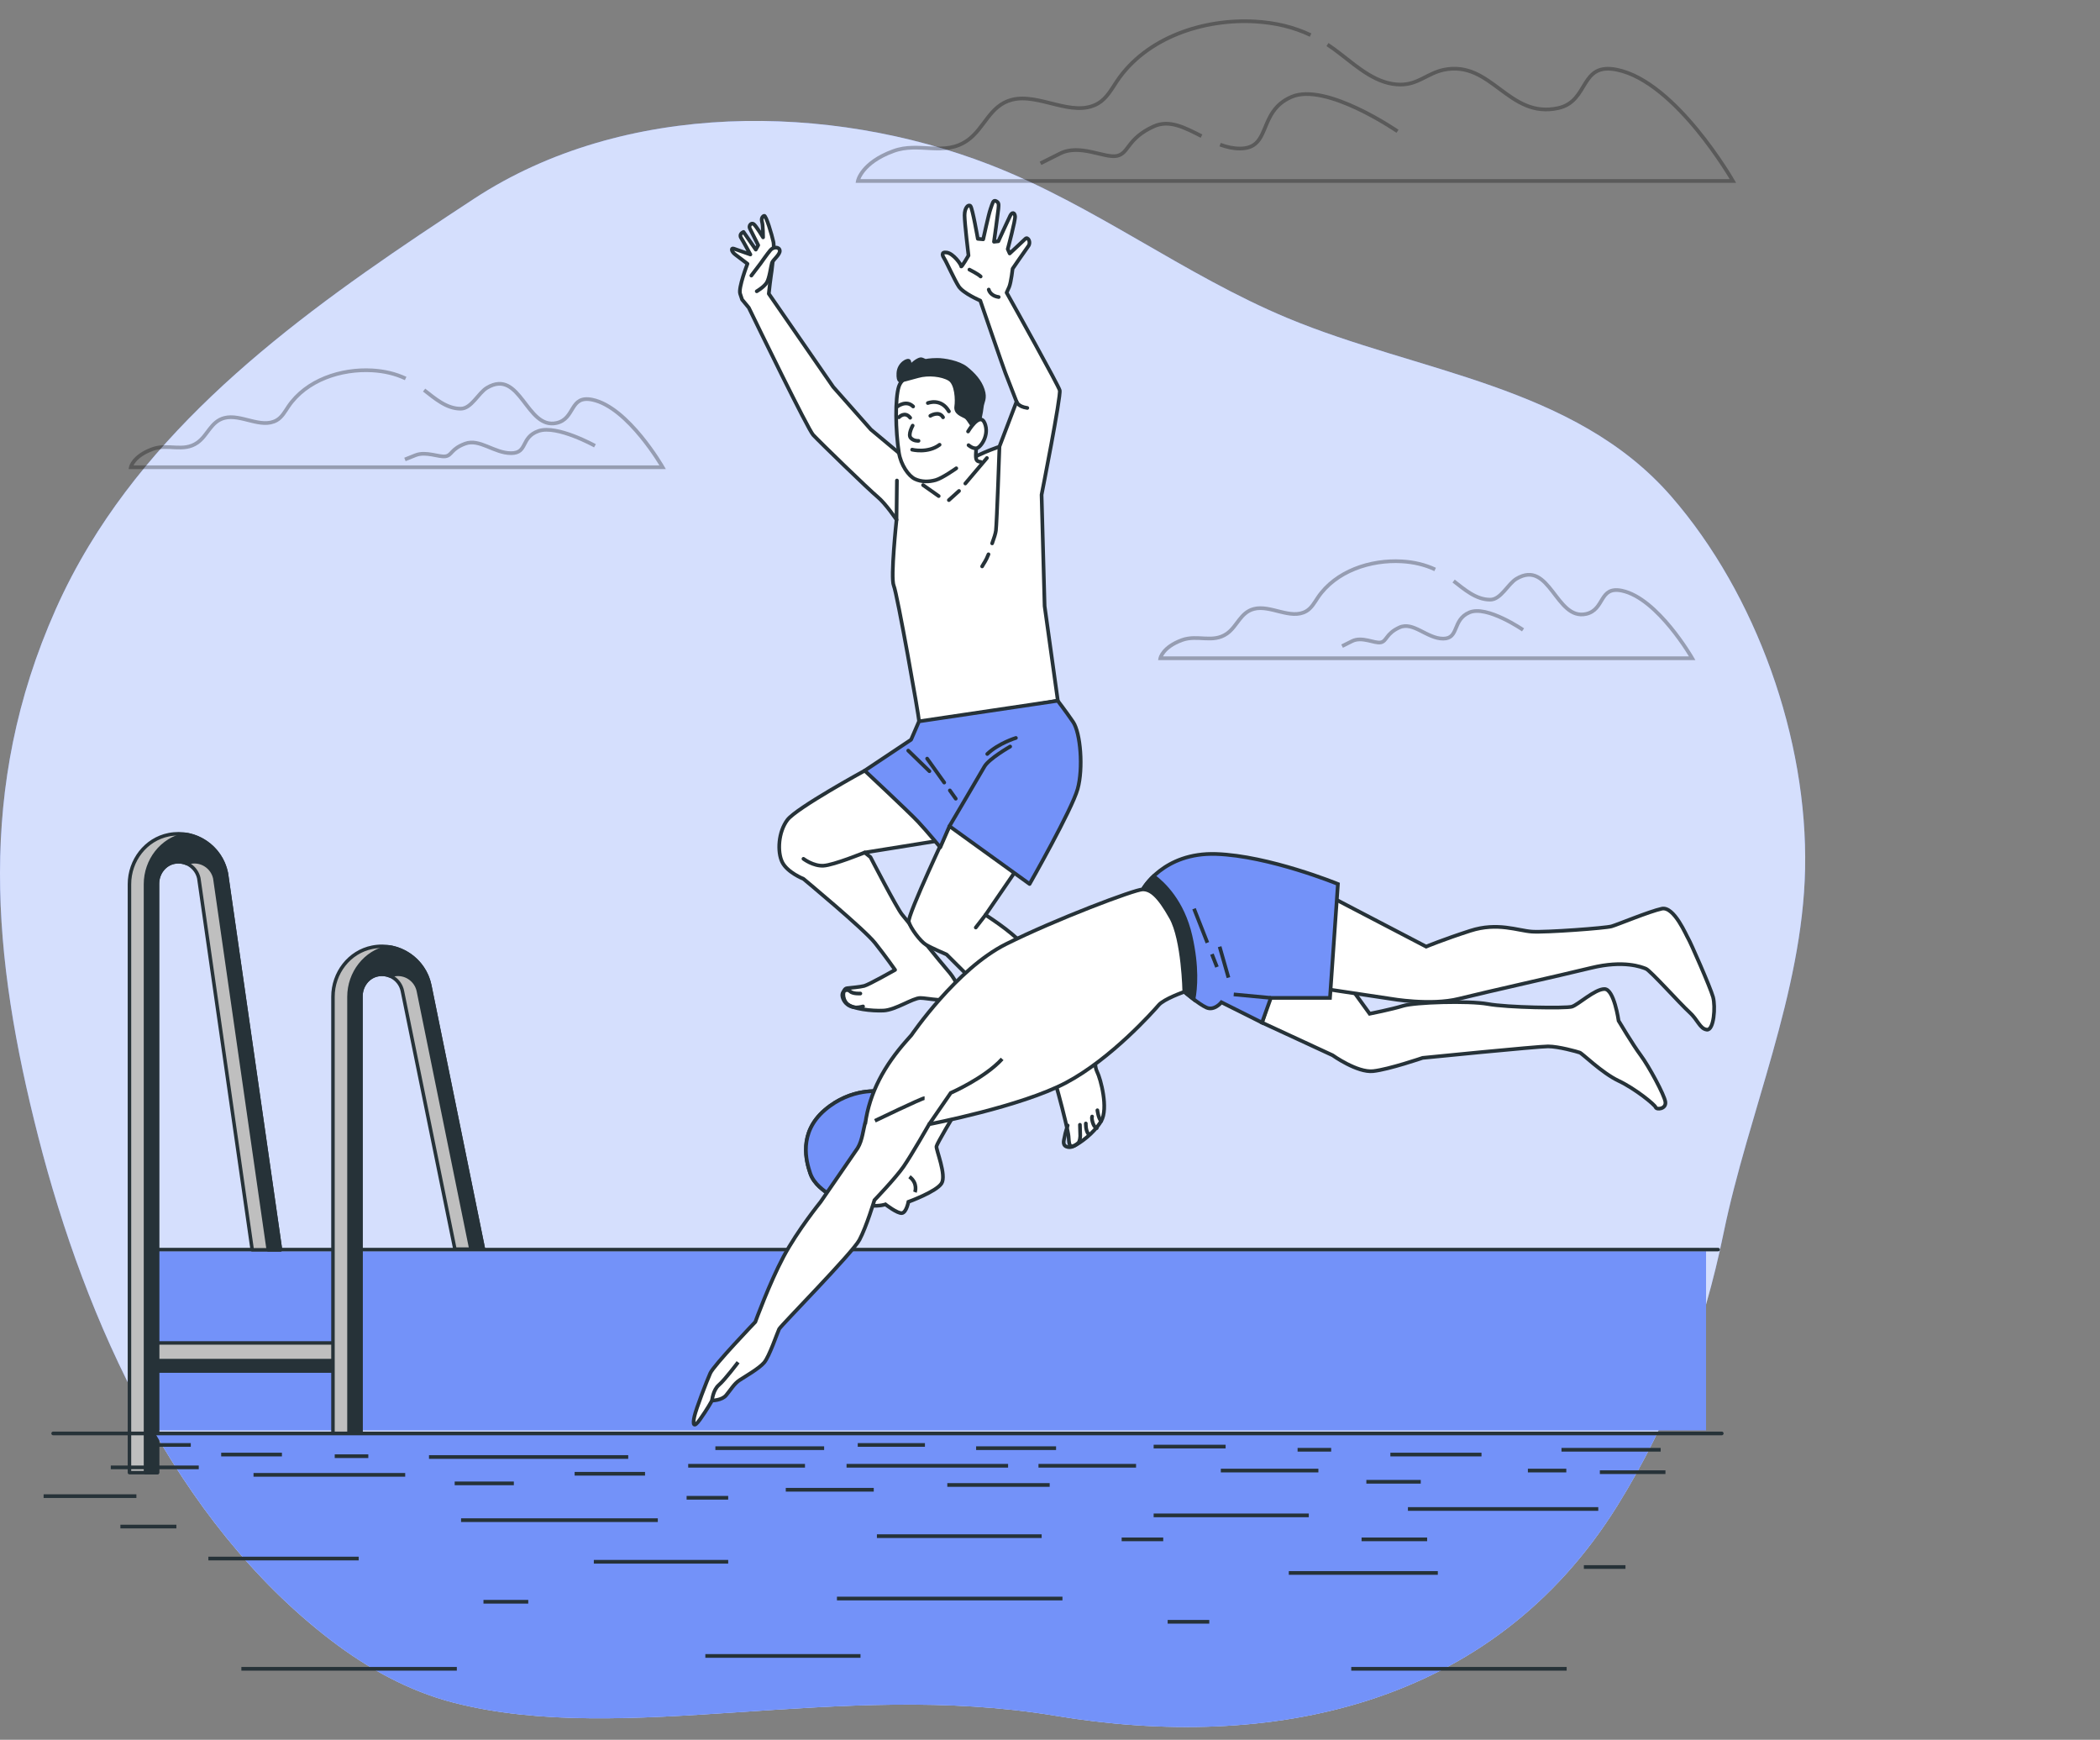<svg width="99" height="82" viewBox="0 0 99 82" fill="none" xmlns="http://www.w3.org/2000/svg">
<rect x="0" y="0" width="99" height="82" fill="#808080" stroke="none"/>
<path d="M4.196 25.717C3.616 26.678 3.089 27.677 2.624 28.724C-1.123 37.14 -0.353 45.133 1.805 53.584C4.036 62.313 8.252 71.68 15.589 77.3C17.316 78.623 19.266 79.711 21.414 80.259C29.51 82.326 39.561 79.171 49.73 80.865C59.898 82.559 70.33 80.475 76.249 70.964C78.754 66.939 80.318 62.673 81.256 58.11C82.411 52.492 84.975 46.813 85.097 40.963C85.226 34.816 82.795 28.01 78.796 23.407C74.233 18.154 66.867 17.566 60.688 14.987C55.817 12.956 51.593 9.674 46.666 7.764C39.12 4.837 29.43 4.726 22.349 9.366C15.479 13.87 8.423 18.722 4.196 25.717Z" fill="#7392F9"/>
<path opacity="0.7" d="M4.196 25.717C3.616 26.678 3.089 27.677 2.624 28.724C-1.123 37.14 -0.353 45.133 1.805 53.584C4.036 62.313 8.252 71.68 15.589 77.3C17.316 78.623 19.266 79.711 21.414 80.259C29.51 82.326 39.561 79.171 49.73 80.865C59.898 82.559 70.33 80.475 76.249 70.964C78.754 66.939 80.318 62.673 81.256 58.11C82.411 52.492 84.975 46.813 85.097 40.963C85.226 34.816 82.795 28.01 78.796 23.407C74.233 18.154 66.867 17.566 60.688 14.987C55.817 12.956 51.593 9.674 46.666 7.764C39.12 4.837 29.43 4.726 22.349 9.366C15.479 13.87 8.423 18.722 4.196 25.717Z" fill="white"/>
<g clip-path="url(#clip0_317_5163)">
<path d="M80.428 58.971H6.094V67.419H80.428V58.971Z" fill="#7392F9"/>
<path d="M6.55 58.897H81" stroke="#263238" stroke-width="0.165" stroke-miterlimit="10" stroke-linecap="round" stroke-linejoin="round"/>
<path d="M16.108 64.617H6.887C6.522 64.617 6.227 64.321 6.227 63.957C6.227 63.592 6.522 63.297 6.887 63.297H16.108C16.472 63.297 16.767 63.592 16.767 63.957C16.767 64.321 16.472 64.617 16.108 64.617Z" fill="#BFBFBF" stroke="#263238" stroke-width="0.165" stroke-miterlimit="10" stroke-linecap="round" stroke-linejoin="round"/>
<path d="M16.108 64.617H6.887C6.522 64.617 6.227 64.508 6.227 64.372C6.227 64.237 6.522 64.128 6.887 64.128H16.108C16.472 64.128 16.767 64.237 16.767 64.372C16.767 64.506 16.472 64.617 16.108 64.617Z" fill="#263238" stroke="#263238" stroke-width="0.165" stroke-miterlimit="10" stroke-linecap="round" stroke-linejoin="round"/>
<path d="M21.446 58.876L18.969 46.711C18.863 46.191 18.354 45.834 17.811 45.941C17.34 46.033 17.016 46.477 17.016 46.957V69.409H15.697V46.978C15.697 45.863 16.459 44.862 17.551 44.646C18.822 44.397 20.013 45.233 20.26 46.447L22.79 58.876H21.446ZM13.223 58.905L10.675 41.181L10.668 41.143C10.421 39.929 9.229 39.091 7.957 39.342C6.864 39.556 6.103 40.559 6.103 41.674V69.409H7.423V41.651C7.423 41.173 7.743 40.732 8.211 40.637C8.75 40.528 9.258 40.878 9.372 41.391L11.89 58.907H13.223V58.905Z" fill="#BFBFBF" stroke="#263238" stroke-width="0.165" stroke-miterlimit="10" stroke-linecap="round" stroke-linejoin="round"/>
<path d="M10.668 41.143C10.476 40.198 9.712 39.486 8.785 39.331C8.76 39.334 8.737 39.336 8.712 39.34C7.619 39.555 6.859 40.558 6.859 41.672V69.407H7.423V41.651C7.423 41.173 7.743 40.732 8.211 40.637C8.414 40.596 8.614 40.62 8.788 40.693C8.844 40.668 8.904 40.648 8.966 40.637C9.506 40.528 10.014 40.878 10.127 41.391L12.646 58.907H13.223L10.675 41.181L10.668 41.143Z" fill="#263238" stroke="#263238" stroke-width="0.165" stroke-miterlimit="10" stroke-linecap="round" stroke-linejoin="round"/>
<path d="M18.379 44.636C18.354 44.639 18.331 44.641 18.306 44.646C17.213 44.86 16.452 45.863 16.452 46.978V69.409H17.016V46.957C17.016 46.475 17.338 46.033 17.811 45.941C18.012 45.901 18.209 45.926 18.382 45.998C18.44 45.974 18.501 45.954 18.567 45.941C19.109 45.835 19.619 46.193 19.724 46.711L22.2 58.876H22.792L20.262 46.449C20.071 45.504 19.305 44.791 18.379 44.636Z" fill="#263238" stroke="#263238" stroke-width="0.165" stroke-miterlimit="10" stroke-linecap="round" stroke-linejoin="round"/>
</g>
<g opacity="0.3">
<path d="M61.785 1.653C60.972 1.268 60.108 1.068 59.166 1.014C56.757 0.876 54.048 1.752 52.653 3.829C52.396 4.214 52.164 4.646 51.762 4.877C50.555 5.57 48.985 4.365 47.697 4.703C46.65 4.978 46.412 6.051 45.611 6.615C44.507 7.393 43.339 6.67 42.117 7.12C40.604 7.673 40.442 8.53 40.442 8.53H81.695C81.695 8.53 79.026 3.871 76.24 3.289C74.449 2.915 74.94 4.768 73.46 5.095C71.108 5.615 70.319 2.825 68.066 3.289C67.3 3.448 66.862 3.986 66.024 3.986C64.927 3.986 64.043 3.202 63.19 2.541C62.986 2.382 62.784 2.231 62.582 2.1" stroke="black" stroke-width="0.174" stroke-miterlimit="10"/>
<path d="M56.642 6.416C55.862 6.019 55.127 5.622 54.391 5.957C53.115 6.536 53.23 7.233 52.65 7.349C52.07 7.466 50.909 6.77 49.981 7.233C49.053 7.698 49.053 7.698 49.053 7.698" stroke="black" stroke-width="0.174" stroke-miterlimit="10"/>
<path d="M65.882 6.188C65.882 6.188 62.516 3.867 60.89 4.564C59.264 5.26 59.962 7.001 58.453 7.001C58.132 7.001 57.822 6.928 57.521 6.818" stroke="black" stroke-width="0.174" stroke-miterlimit="10"/>
</g>
<g opacity="0.3">
<path d="M19.123 17.839C18.634 17.611 18.115 17.491 17.548 17.458C16.084 17.374 14.438 17.907 13.589 19.169C13.432 19.402 13.291 19.665 13.047 19.806C12.314 20.228 11.36 19.495 10.577 19.7C9.941 19.867 9.795 20.518 9.309 20.861C8.639 21.333 7.929 20.896 7.185 21.168C6.266 21.506 6.167 22.024 6.167 22.024H31.241C31.241 22.024 29.618 19.194 27.926 18.84C26.836 18.614 27.135 19.738 26.237 19.937C24.808 20.254 24.54 17.341 22.959 18.276C22.55 18.518 22.226 19.263 21.717 19.263C21.051 19.263 20.513 18.788 19.994 18.386" stroke="black" stroke-width="0.174" stroke-miterlimit="10"/>
<path d="M28.048 21.011C28.048 21.011 26.256 20.015 25.391 20.313C24.526 20.613 24.896 21.359 24.094 21.359C23.291 21.359 22.61 20.661 21.931 20.91C21.253 21.159 21.313 21.459 21.005 21.507C20.697 21.558 20.079 21.258 19.585 21.457C19.09 21.655 19.09 21.655 19.09 21.655" stroke="black" stroke-width="0.174" stroke-miterlimit="10"/>
</g>
<g opacity="0.3">
<path d="M67.657 26.84C67.168 26.612 66.649 26.492 66.082 26.459C64.618 26.375 62.972 26.908 62.123 28.17C61.966 28.404 61.825 28.666 61.581 28.807C60.848 29.229 59.894 28.496 59.111 28.701C58.475 28.868 58.329 29.52 57.843 29.862C57.173 30.334 56.463 29.897 55.719 30.169C54.8 30.507 54.701 31.025 54.701 31.025H79.775C79.775 31.025 78.152 28.195 76.46 27.841C75.37 27.615 75.669 28.739 74.771 28.938C73.342 29.255 73.074 26.342 71.493 27.277C71.084 27.519 70.76 28.264 70.251 28.264C69.585 28.264 69.047 27.789 68.528 27.387" stroke="black" stroke-width="0.174" stroke-miterlimit="10"/>
<path d="M71.801 29.688C71.801 29.688 70.095 28.511 69.271 28.865C68.448 29.218 68.801 30.101 68.035 30.101C67.271 30.101 66.623 29.277 65.975 29.572C65.328 29.866 65.387 30.219 65.093 30.279C64.799 30.338 64.21 29.984 63.74 30.219C63.27 30.454 63.27 30.454 63.27 30.454" stroke="black" stroke-width="0.174" stroke-miterlimit="10"/>
</g>
<path d="M49.103 23.32C49.103 23.32 50.028 18.65 49.958 18.396C49.896 18.166 47.841 14.482 47.455 13.793C47.496 13.706 47.542 13.608 47.577 13.52C47.669 13.288 47.738 12.665 47.738 12.665C47.738 12.665 48.339 11.787 48.478 11.601C48.618 11.416 48.456 11.138 48.339 11.255C48.224 11.37 47.599 11.947 47.599 11.947L47.507 11.74C47.507 11.74 47.876 10.377 47.853 10.193C47.831 10.008 47.714 9.985 47.622 10.17C47.529 10.354 47.066 11.371 47.066 11.371L46.859 11.394C46.859 11.394 47.044 10.076 47.066 9.846C47.089 9.615 47.089 9.545 46.952 9.477C46.814 9.409 46.79 9.592 46.697 9.846C46.605 10.1 46.351 11.279 46.351 11.279L46.097 11.256C46.097 11.256 45.843 9.801 45.75 9.709C45.658 9.616 45.473 9.778 45.473 10.147C45.473 10.516 45.658 12.043 45.658 12.043C45.658 12.043 45.312 12.644 45.312 12.552C45.312 12.459 44.942 11.951 44.641 11.904C44.34 11.857 44.434 12.066 44.526 12.205C44.619 12.344 44.989 13.177 45.197 13.499C45.404 13.823 46.213 14.169 46.213 14.169C46.213 14.169 47.277 17.266 47.392 17.567C47.507 17.869 47.923 18.931 47.923 18.931L47.113 21.056C47.113 21.056 46.466 21.241 45.404 21.819C45.404 21.819 43.532 22.327 42.885 21.772L41.058 20.247L39.279 18.236L36.243 13.844C36.27 13.596 36.326 13.098 36.344 13.013C36.366 12.898 36.528 11.719 36.459 11.396C36.389 11.072 36.112 10.125 36.02 10.17C35.928 10.217 35.88 10.309 35.928 10.471C35.974 10.633 35.974 11.188 35.974 11.188C35.974 11.188 35.651 10.657 35.536 10.565C35.421 10.473 35.282 10.635 35.351 10.772C35.421 10.912 35.745 11.557 35.745 11.557L35.63 11.765L35.052 10.932C35.052 10.932 34.82 11.025 34.937 11.209C35.052 11.394 35.376 11.995 35.376 11.995C35.376 11.995 34.728 11.763 34.59 11.718C34.451 11.671 34.475 11.857 34.66 11.995C34.845 12.134 35.238 12.433 35.238 12.433C35.238 12.433 34.799 13.567 34.892 13.844C34.984 14.12 34.984 14.12 34.984 14.12L35.301 14.503C35.715 15.358 38.083 20.224 38.335 20.499C38.612 20.8 40.969 23.088 41.363 23.412C41.756 23.736 42.265 24.498 42.265 24.498C42.265 24.498 41.972 27.233 42.134 27.603C42.296 27.972 43.328 33.79 43.328 33.997C43.328 34.205 49.869 33.026 49.869 33.026L49.246 28.565L49.103 23.32Z" fill="white" stroke="#263238" stroke-width="0.174" stroke-miterlimit="10" stroke-linecap="round" stroke-linejoin="round"/>
<path d="M45.701 12.708C45.701 12.708 46.112 12.914 46.231 13.032" stroke="#263238" stroke-width="0.174" stroke-miterlimit="10" stroke-linecap="round" stroke-linejoin="round"/>
<path d="M46.612 13.648C46.612 13.648 46.671 13.943 47.082 14" stroke="#263238" stroke-width="0.174" stroke-miterlimit="10" stroke-linecap="round" stroke-linejoin="round"/>
<path d="M35.421 12.989L35.86 12.411C35.86 12.411 36.183 11.947 36.323 11.787C36.462 11.625 36.739 11.625 36.761 11.81C36.784 11.995 36.438 12.249 36.392 12.388C36.345 12.527 36.277 13.128 36.138 13.335C35.999 13.542 35.675 13.729 35.675 13.729" fill="white"/>
<path d="M35.421 12.989L35.86 12.411C35.86 12.411 36.183 11.947 36.323 11.787C36.462 11.625 36.739 11.625 36.761 11.81C36.784 11.995 36.438 12.249 36.392 12.388C36.345 12.527 36.277 13.128 36.138 13.335C35.999 13.542 35.675 13.729 35.675 13.729" stroke="#263238" stroke-width="0.174" stroke-miterlimit="10" stroke-linecap="round" stroke-linejoin="round"/>
<path d="M45.211 23.14L44.732 23.572" stroke="#263238" stroke-width="0.174" stroke-miterlimit="10" stroke-linecap="round" stroke-linejoin="round"/>
<path d="M46.525 21.587L45.508 22.789" stroke="#263238" stroke-width="0.174" stroke-miterlimit="10" stroke-linecap="round" stroke-linejoin="round"/>
<path d="M43.517 22.864L44.253 23.382" stroke="#263238" stroke-width="0.174" stroke-miterlimit="10" stroke-linecap="round" stroke-linejoin="round"/>
<path d="M46.6 26.126C46.468 26.459 46.398 26.513 46.3 26.696" stroke="#263238" stroke-width="0.174" stroke-miterlimit="10" stroke-linecap="round" stroke-linejoin="round"/>
<path d="M47.117 21.055C47.117 21.055 46.993 24.662 46.95 25.009C46.934 25.141 46.863 25.364 46.772 25.611" stroke="#263238" stroke-width="0.174" stroke-miterlimit="10" stroke-linecap="round" stroke-linejoin="round"/>
<path d="M47.925 18.929C47.925 18.929 47.975 19.164 48.43 19.228" stroke="#263238" stroke-width="0.174" stroke-miterlimit="10" stroke-linecap="round" stroke-linejoin="round"/>
<path d="M42.263 24.498L42.284 22.648" stroke="#263238" stroke-width="0.174" stroke-miterlimit="10" stroke-linecap="round" stroke-linejoin="round"/>
<path d="M45.082 22.072C45.082 22.072 44.434 22.535 44.11 22.627C43.786 22.719 43.44 22.719 43.139 22.58C42.837 22.441 42.467 21.918 42.376 21.331C42.214 20.292 42.192 18.765 42.376 18.212C42.561 17.656 43.416 17.494 43.416 17.494C43.416 17.494 44.455 17.148 45.379 17.841C46.304 18.534 46.142 19.458 46.142 19.62C46.142 19.782 46.142 19.921 46.142 19.921C46.142 19.921 46.003 21.192 46.003 21.446C46.003 21.701 46.05 21.748 46.234 21.77" fill="white"/>
<path d="M45.082 22.072C45.082 22.072 44.434 22.535 44.11 22.627C43.786 22.719 43.44 22.719 43.139 22.58C42.837 22.441 42.467 21.918 42.376 21.331C42.214 20.292 42.192 18.765 42.376 18.212C42.561 17.656 43.416 17.494 43.416 17.494C43.416 17.494 44.455 17.148 45.379 17.841C46.304 18.534 46.142 19.458 46.142 19.62C46.142 19.782 46.142 19.921 46.142 19.921C46.142 19.921 46.003 21.192 46.003 21.446C46.003 21.701 46.05 21.748 46.234 21.77" stroke="#263238" stroke-width="0.174" stroke-miterlimit="10" stroke-linecap="round" stroke-linejoin="round"/>
<path d="M43.026 20.061C43.026 20.061 42.794 20.477 42.933 20.639C43.073 20.8 43.302 20.778 43.302 20.778" stroke="#263238" stroke-width="0.174" stroke-miterlimit="10" stroke-linecap="round" stroke-linejoin="round"/>
<path d="M43.001 21.194C43.001 21.194 43.741 21.378 44.295 20.962" stroke="#263238" stroke-width="0.174" stroke-miterlimit="10" stroke-linecap="round" stroke-linejoin="round"/>
<path d="M43.858 19.599C43.858 19.599 44.274 19.345 44.458 19.669" stroke="#263238" stroke-width="0.174" stroke-miterlimit="10" stroke-linecap="round" stroke-linejoin="round"/>
<path d="M42.378 19.667C42.378 19.667 42.655 19.366 42.909 19.69" stroke="#263238" stroke-width="0.174" stroke-miterlimit="10" stroke-linecap="round" stroke-linejoin="round"/>
<path d="M42.308 19.159C42.308 19.159 42.724 18.835 43.048 19.159" stroke="#263238" stroke-width="0.174" stroke-miterlimit="10" stroke-linecap="round" stroke-linejoin="round"/>
<path d="M43.741 18.997C43.741 18.997 44.364 18.743 44.735 19.39" stroke="#263238" stroke-width="0.174" stroke-miterlimit="10" stroke-linecap="round" stroke-linejoin="round"/>
<path d="M42.493 17.935C42.493 17.935 42.331 18.05 42.353 17.588C42.376 17.125 42.839 16.918 42.862 17.033C42.885 17.148 42.909 17.265 42.909 17.265C42.909 17.265 43.302 16.871 43.464 16.941C43.626 17.01 43.626 17.01 43.626 17.01C43.626 17.01 43.858 16.963 44.182 16.963C44.505 16.963 45.198 17.078 45.545 17.357C45.891 17.634 46.192 17.957 46.33 18.373C46.469 18.79 46.307 18.929 46.283 19.183C46.26 19.437 46.144 19.923 46.144 19.923C46.144 19.923 46.144 20.155 46.004 20.177C45.865 20.2 45.681 19.738 45.519 19.646C45.357 19.554 45.033 19.462 45.08 19.16C45.127 18.859 45.103 18.074 44.756 17.867C44.41 17.66 43.762 17.59 43.276 17.728C42.794 17.865 42.493 17.935 42.493 17.935Z" fill="#263238" stroke="#263238" stroke-width="0.174" stroke-miterlimit="10" stroke-linecap="round" stroke-linejoin="round"/>
<path d="M45.637 20.337C45.637 20.337 46.192 19.39 46.422 19.944C46.654 20.499 46.238 21.077 46.053 21.123C45.869 21.17 45.66 20.983 45.66 20.983" fill="white"/>
<path d="M45.637 20.337C45.637 20.337 46.192 19.39 46.422 19.944C46.654 20.499 46.238 21.077 46.053 21.123C45.869 21.17 45.66 20.983 45.66 20.983" stroke="#263238" stroke-width="0.174" stroke-miterlimit="10" stroke-linecap="round" stroke-linejoin="round"/>
<path d="M40.766 36.322C40.766 36.322 37.554 38.077 37.122 38.642C36.69 39.21 36.636 40.154 36.878 40.639C37.122 41.125 37.877 41.423 37.877 41.423C37.877 41.423 40.738 43.797 41.251 44.445C41.765 45.093 42.197 45.714 42.197 45.714C42.197 45.714 40.956 46.416 40.74 46.47C40.524 46.524 40.146 46.552 39.93 46.578C39.714 46.604 39.686 47.064 39.93 47.307C40.174 47.551 41.091 47.659 41.657 47.631C42.223 47.603 43.034 47.038 43.384 47.038C43.736 47.038 44.653 47.281 45.031 46.983C45.409 46.686 44.923 46.012 44.679 45.742C44.436 45.472 42.763 43.394 42.521 43.098C42.277 42.8 41.036 40.399 41.036 40.399L40.766 40.183L44.302 39.616C44.302 39.616 43.978 38.346 42.871 37.591C41.763 36.835 40.766 36.322 40.766 36.322Z" fill="white" stroke="#263238" stroke-width="0.174" stroke-miterlimit="10" stroke-linecap="round" stroke-linejoin="round"/>
<path d="M40.766 40.181C40.766 40.181 39.309 40.775 38.823 40.803C38.337 40.831 37.877 40.479 37.877 40.479" stroke="#263238" stroke-width="0.174" stroke-miterlimit="10" stroke-linecap="round" stroke-linejoin="round"/>
<path d="M40.56 46.828C40.56 46.828 40.2 46.855 40.064 46.717C39.928 46.58 39.601 46.717 39.744 47.069C39.888 47.42 40.224 47.485 40.367 47.485C40.51 47.485 40.687 47.436 40.687 47.436" stroke="#263238" stroke-width="0.174" stroke-miterlimit="10" stroke-linecap="round" stroke-linejoin="round"/>
<path d="M44.76 38.94C44.76 38.94 42.763 43.152 42.843 43.447C42.923 43.743 43.383 44.365 43.652 44.527C43.922 44.689 44.624 44.987 44.624 44.987C44.624 44.987 48.969 49.306 49.239 49.602C49.509 49.9 50.346 53.192 50.373 53.542C50.399 53.894 50.399 54.109 50.642 54.002C50.886 53.894 51.56 53.434 51.912 52.84C52.263 52.247 51.886 50.843 51.722 50.52C51.56 50.196 51.748 50.034 51.37 49.628C50.992 49.222 50.587 49.142 50.345 48.819C50.103 48.495 48.752 45.094 48.186 44.473C47.618 43.851 46.459 43.124 46.459 43.124L48.106 40.721L44.76 38.94Z" fill="white" stroke="#263238" stroke-width="0.174" stroke-miterlimit="10" stroke-linecap="round" stroke-linejoin="round"/>
<path d="M46.461 43.124L46.001 43.717" stroke="#263238" stroke-width="0.174" stroke-miterlimit="10" stroke-linecap="round" stroke-linejoin="round"/>
<path d="M50.333 53.046C50.333 53.046 50.207 53.436 50.193 53.559C50.179 53.683 50.054 53.949 50.272 54.042C50.489 54.136 50.707 53.979 50.817 53.887C50.926 53.793 50.926 53.528 50.926 53.528L50.911 53.014" stroke="#263238" stroke-width="0.174" stroke-miterlimit="10" stroke-linecap="round" stroke-linejoin="round"/>
<path d="M51.189 52.952C51.189 52.952 51.173 53.263 51.299 53.434" stroke="#263238" stroke-width="0.174" stroke-miterlimit="10" stroke-linecap="round" stroke-linejoin="round"/>
<path d="M51.485 52.626C51.447 52.687 51.523 53.124 51.703 53.171" stroke="#263238" stroke-width="0.174" stroke-miterlimit="10" stroke-linecap="round" stroke-linejoin="round"/>
<path d="M51.734 52.33C51.734 52.33 51.779 52.713 51.912 52.84" stroke="#263238" stroke-width="0.174" stroke-miterlimit="10" stroke-linecap="round" stroke-linejoin="round"/>
<path d="M43.325 33.999L42.951 34.864L40.764 36.322C40.764 36.322 42.843 38.265 43.275 38.724C43.706 39.184 44.328 39.939 44.328 39.939L44.76 38.94L48.538 41.666C48.538 41.666 50.535 38.158 50.804 37.185C51.074 36.214 50.94 34.541 50.589 34.027C50.237 33.513 49.864 33.028 49.864 33.028L43.325 33.999Z" fill="#7392F9" stroke="#263238" stroke-width="0.174" stroke-miterlimit="10" stroke-linecap="round" stroke-linejoin="round"/>
<path d="M44.779 37.255L45.057 37.645" stroke="#263238" stroke-width="0.174" stroke-miterlimit="10" stroke-linecap="round" stroke-linejoin="round"/>
<path d="M43.708 35.756L44.514 36.884" stroke="#263238" stroke-width="0.174" stroke-miterlimit="10" stroke-linecap="round" stroke-linejoin="round"/>
<path d="M47.622 35.188C47.622 35.188 46.623 35.756 46.407 36.134C46.191 36.511 44.76 38.94 44.76 38.94" stroke="#263238" stroke-width="0.174" stroke-miterlimit="10" stroke-linecap="round" stroke-linejoin="round"/>
<path d="M47.892 34.782C47.892 34.782 47.082 35.026 46.542 35.538" stroke="#263238" stroke-width="0.174" stroke-miterlimit="10" stroke-linecap="round" stroke-linejoin="round"/>
<path d="M42.817 35.378L43.816 36.349" stroke="#263238" stroke-width="0.174" stroke-miterlimit="10" stroke-linecap="round" stroke-linejoin="round"/>
<path d="M59.494 48.199L62.822 49.738C62.822 49.738 63.987 50.57 64.736 50.486C65.484 50.403 67.067 49.861 67.067 49.861C67.067 49.861 72.476 49.32 72.976 49.32C73.476 49.32 74.35 49.569 74.473 49.611C74.599 49.652 75.514 50.568 76.305 50.943C77.095 51.317 78.011 52.066 78.053 52.191C78.095 52.316 78.552 52.274 78.511 51.942C78.469 51.609 77.72 50.236 77.346 49.736C76.972 49.236 76.305 48.113 76.305 48.113C76.305 48.113 76.096 46.616 75.64 46.616C75.182 46.616 74.391 47.365 74.101 47.448C73.81 47.532 71.063 47.49 70.147 47.323C69.231 47.156 66.693 47.239 66.151 47.407C65.61 47.574 64.57 47.781 64.57 47.781L63.155 45.826L60.117 46.242L59.494 48.199Z" fill="white" stroke="#263238" stroke-width="0.174" stroke-miterlimit="10"/>
<path d="M62.241 46.576L65.57 47.076C65.57 47.076 67.443 47.408 68.773 47.076C70.105 46.743 73.476 45.995 75.015 45.618C76.554 45.244 77.386 45.577 77.595 45.66C77.804 45.744 79.218 47.325 79.634 47.699C80.05 48.073 80.133 48.489 80.466 48.531C80.798 48.573 80.882 47.45 80.757 46.992C80.631 46.534 79.675 44.37 79.592 44.245C79.508 44.12 78.927 42.706 78.344 42.829C77.76 42.955 76.263 43.578 75.972 43.662C75.682 43.745 72.892 43.952 72.227 43.911C71.562 43.869 70.605 43.453 69.315 43.869C68.025 44.285 67.234 44.617 67.234 44.617L62.448 42.121L62.241 46.576Z" fill="white" stroke="#263238" stroke-width="0.174" stroke-miterlimit="10"/>
<path d="M53.876 41.915C53.876 41.915 54.833 40.167 57.33 40.251C59.826 40.335 63.073 41.666 63.073 41.666L62.699 47.034H59.912L59.495 48.199L57.582 47.241C57.582 47.241 57.25 47.657 56.875 47.49C56.501 47.323 55.834 46.742 55.834 46.742L53.876 41.915Z" fill="#7392F9" stroke="#263238" stroke-width="0.174" stroke-miterlimit="10"/>
<path d="M53.876 41.915L55.831 46.743C55.831 46.743 56.026 46.914 56.266 47.098C56.363 46.587 56.454 45.586 56.123 44.123C55.752 42.486 54.835 41.632 54.384 41.297C54.032 41.63 53.876 41.915 53.876 41.915Z" fill="#263238" stroke="#263238" stroke-width="0.174" stroke-miterlimit="10"/>
<path d="M59.91 47.034L58.162 46.869" stroke="#263238" stroke-width="0.174" stroke-miterlimit="10"/>
<path d="M57.133 44.973L57.371 45.578" stroke="#263238" stroke-width="0.174" stroke-miterlimit="10"/>
<path d="M56.29 42.831L56.92 44.433" stroke="#263238" stroke-width="0.174" stroke-miterlimit="10"/>
<path d="M57.497 44.621L57.913 46.077" stroke="#263238" stroke-width="0.174" stroke-miterlimit="10"/>
<path d="M41.5 51.446C41.5 51.446 40.148 51.235 38.885 52.318C37.623 53.401 38.013 54.752 38.194 55.293C38.375 55.835 38.885 56.134 39.066 56.286C39.248 56.435 39.488 56.496 39.488 56.496C39.488 56.496 40.6 56.798 41.051 56.827C41.502 56.857 41.742 56.766 41.742 56.766C41.742 56.766 42.31 57.208 42.521 57.177C42.731 57.148 42.825 56.646 42.825 56.646C42.825 56.646 44.148 56.166 44.389 55.774C44.629 55.384 44.119 54.181 44.148 54.031C44.178 53.881 44.989 52.529 44.989 52.529L41.5 51.446Z" fill="white" stroke="#263238" stroke-width="0.174" stroke-miterlimit="10"/>
<path d="M41.5 51.446C41.5 51.446 40.148 51.235 38.885 52.318C37.623 53.401 38.013 54.752 38.194 55.293C38.375 55.835 38.885 56.134 39.066 56.286C39.248 56.435 39.488 56.496 39.488 56.496C39.488 56.496 39.709 56.556 39.993 56.625L41.782 51.535L41.5 51.446Z" fill="#7392F9" stroke="#263238" stroke-width="0.174" stroke-miterlimit="10"/>
<path d="M42.717 49.071C41.718 50.203 40.992 51.47 40.787 52.983C40.795 52.931 40.804 52.879 40.813 52.826C40.689 53.244 40.661 53.732 40.435 54.109L38.687 56.648C38.687 56.648 37.606 57.98 36.939 59.228C36.274 60.476 35.607 62.308 35.607 62.308C35.607 62.308 33.652 64.347 33.485 64.721C33.318 65.095 32.82 66.385 32.736 66.76C32.653 67.134 32.689 67.339 32.996 66.908C33.339 66.427 33.568 66.011 33.568 66.011C33.568 66.011 34.026 66.011 34.233 65.762C34.442 65.513 34.608 65.221 34.858 65.055C35.108 64.888 35.774 64.514 36.023 64.223C36.272 63.932 36.648 62.807 36.73 62.642C36.814 62.475 40.184 59.063 40.517 58.439C40.849 57.814 41.224 56.566 41.224 56.566C41.224 56.566 42.223 55.525 42.597 54.985C42.972 54.444 43.804 52.988 43.804 52.988C43.804 52.988 48.132 52.156 50.254 51.033C52.377 49.91 54.373 47.663 54.624 47.372C54.873 47.081 55.831 46.747 55.831 46.747C55.831 46.747 55.789 44.292 55.206 43.251C54.622 42.21 54.248 41.919 53.874 41.919C53.499 41.919 49.755 43.334 47.423 44.499C45.092 45.664 42.97 48.785 42.97 48.785L42.717 49.071Z" fill="white" stroke="#263238" stroke-width="0.174" stroke-miterlimit="10"/>
<path d="M43.806 52.985L44.821 51.512C44.821 51.512 46.422 50.814 47.244 49.91" stroke="#263238" stroke-width="0.174" stroke-miterlimit="10"/>
<path d="M41.246 52.826C41.246 52.826 43.464 51.757 43.588 51.757" stroke="#263238" stroke-width="0.174" stroke-miterlimit="10"/>
<path d="M33.568 66.011C33.568 66.011 33.605 65.522 33.892 65.276C34.179 65.029 34.796 64.207 34.796 64.207" stroke="#263238" stroke-width="0.174" stroke-miterlimit="10"/>
<path d="M43.133 56.19C43.133 56.19 43.29 55.774 42.874 55.462" stroke="#263238" stroke-width="0.174" stroke-miterlimit="10"/>
<path d="M7.324 67.573C9.492 71.325 12.208 74.713 15.589 77.301C17.316 78.625 19.266 79.713 21.414 80.261C29.51 82.328 39.561 79.173 49.73 80.867C59.898 82.561 70.33 80.477 76.249 70.966C76.942 69.853 77.56 68.722 78.115 67.571H7.324V67.573Z" fill="#7392F9"/>
<path d="M2.507 67.562H81.168" stroke="#263238" stroke-width="0.174" stroke-miterlimit="10" stroke-linecap="round" stroke-linejoin="round"/>
<path d="M11.952 69.514H19.102" stroke="#263238" stroke-width="0.174" stroke-miterlimit="10"/>
<path d="M20.224 68.673H29.616" stroke="#263238" stroke-width="0.174" stroke-miterlimit="10"/>
<path d="M27.09 69.463H30.409" stroke="#263238" stroke-width="0.174" stroke-miterlimit="10"/>
<path d="M33.725 68.257H38.852" stroke="#263238" stroke-width="0.174" stroke-miterlimit="10"/>
<path d="M32.444 69.086H37.949" stroke="#263238" stroke-width="0.174" stroke-miterlimit="10"/>
<path d="M39.909 69.086H47.524" stroke="#263238" stroke-width="0.174" stroke-miterlimit="10"/>
<path d="M40.437 68.105H43.604" stroke="#263238" stroke-width="0.174" stroke-miterlimit="10"/>
<path d="M37.044 70.217H41.191" stroke="#263238" stroke-width="0.174" stroke-miterlimit="10"/>
<path d="M46.017 68.257H49.786" stroke="#263238" stroke-width="0.174" stroke-miterlimit="10"/>
<path d="M44.659 69.991H49.485" stroke="#263238" stroke-width="0.174" stroke-miterlimit="10"/>
<path d="M48.957 69.086H53.557" stroke="#263238" stroke-width="0.174" stroke-miterlimit="10"/>
<path d="M21.736 71.65H31.011" stroke="#263238" stroke-width="0.174" stroke-miterlimit="10"/>
<path d="M41.34 72.404H49.107" stroke="#263238" stroke-width="0.174" stroke-miterlimit="10"/>
<path d="M57.553 69.312H62.152" stroke="#263238" stroke-width="0.174" stroke-miterlimit="10"/>
<path d="M54.386 68.182H57.779" stroke="#263238" stroke-width="0.174" stroke-miterlimit="10"/>
<path d="M54.386 71.424H61.7" stroke="#263238" stroke-width="0.174" stroke-miterlimit="10"/>
<path d="M33.252 78.05H40.566" stroke="#263238" stroke-width="0.174" stroke-miterlimit="10"/>
<path d="M65.546 68.558H69.842" stroke="#263238" stroke-width="0.174" stroke-miterlimit="10"/>
<path d="M66.374 71.123H75.347" stroke="#263238" stroke-width="0.174" stroke-miterlimit="10"/>
<path d="M78.514 69.388H75.422" stroke="#263238" stroke-width="0.174" stroke-miterlimit="10"/>
<path d="M64.188 72.555H67.279" stroke="#263238" stroke-width="0.174" stroke-miterlimit="10"/>
<path d="M27.995 73.611H34.329" stroke="#263238" stroke-width="0.174" stroke-miterlimit="10"/>
<path d="M50.087 75.344H39.456" stroke="#263238" stroke-width="0.174" stroke-miterlimit="10"/>
<path d="M9.823 73.459H16.91" stroke="#263238" stroke-width="0.174" stroke-miterlimit="10"/>
<path d="M17.363 68.635H15.78" stroke="#263238" stroke-width="0.174" stroke-miterlimit="10"/>
<path d="M10.427 68.558H13.291" stroke="#263238" stroke-width="0.174" stroke-miterlimit="10"/>
<path d="M8.994 68.105H7.335" stroke="#263238" stroke-width="0.174" stroke-miterlimit="10"/>
<path d="M9.37 69.162H5.223" stroke="#263238" stroke-width="0.174" stroke-miterlimit="10"/>
<path d="M21.435 69.916H24.224" stroke="#263238" stroke-width="0.174" stroke-miterlimit="10"/>
<path d="M34.329 70.595H32.369" stroke="#263238" stroke-width="0.174" stroke-miterlimit="10"/>
<path d="M73.84 69.312H72.029" stroke="#263238" stroke-width="0.174" stroke-miterlimit="10"/>
<path d="M78.288 68.332H73.613" stroke="#263238" stroke-width="0.174" stroke-miterlimit="10"/>
<path d="M61.172 68.332H62.755" stroke="#263238" stroke-width="0.174" stroke-miterlimit="10"/>
<path d="M66.978 69.841H64.414" stroke="#263238" stroke-width="0.174" stroke-miterlimit="10"/>
<path d="M54.838 72.555H52.878" stroke="#263238" stroke-width="0.174" stroke-miterlimit="10"/>
<path d="M57.008 76.44H55.047" stroke="#263238" stroke-width="0.174" stroke-miterlimit="10"/>
<path d="M76.629 73.858H74.668" stroke="#263238" stroke-width="0.174" stroke-miterlimit="10"/>
<path d="M73.857 78.656H63.702" stroke="#263238" stroke-width="0.174" stroke-miterlimit="10"/>
<path d="M21.536 78.656H11.379" stroke="#263238" stroke-width="0.174" stroke-miterlimit="10"/>
<path d="M67.783 74.138H60.758" stroke="#263238" stroke-width="0.174" stroke-miterlimit="10"/>
<path d="M24.903 75.496H22.792" stroke="#263238" stroke-width="0.174" stroke-miterlimit="10"/>
<path d="M5.676 71.951H8.315" stroke="#263238" stroke-width="0.174" stroke-miterlimit="10"/>
<path d="M6.43 70.518H2.056" stroke="#263238" stroke-width="0.174" stroke-miterlimit="10"/>
<defs>
<clipPath id="clip0_317_5163">
<rect width="117.692" height="33.344" fill="white" transform="translate(3.308 39.215)"/>
</clipPath>
</defs>
</svg>
